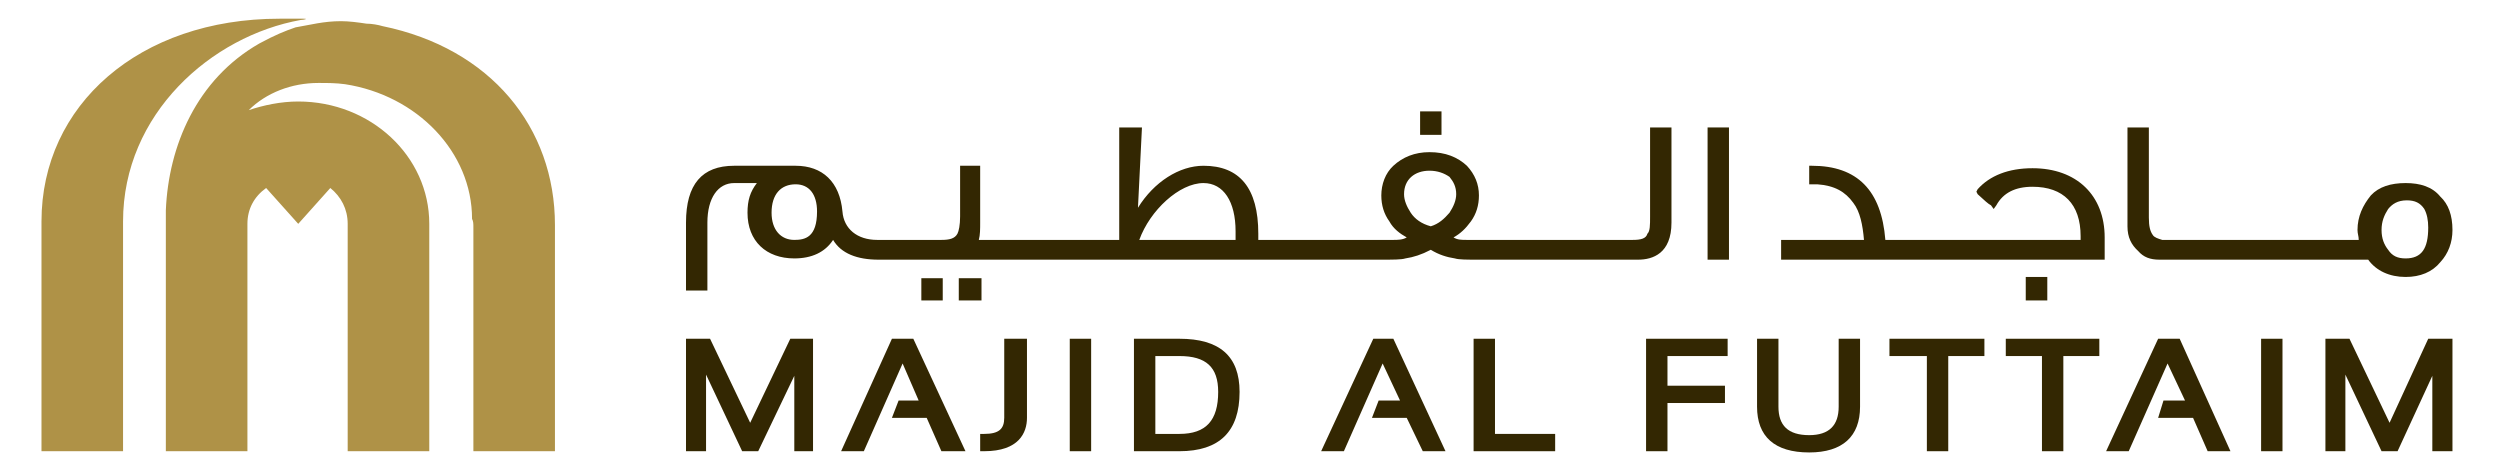 <svg width="190" height="36" viewBox="0 0 190 36" fill="none" xmlns="http://www.w3.org/2000/svg">
<path d="M60.062 25.745L57.014 32.132L53.965 25.745H52.136V34.292H53.66V28.469L56.404 34.292H57.624L60.367 28.563V34.292H61.79V25.745H60.062Z" fill="#332702"/>
<path d="M67.786 25.745L63.924 34.292H65.652L68.599 27.624L69.819 30.441H68.294L67.786 31.756H70.428L71.546 34.292H73.376L69.412 25.745H67.786Z" fill="#332702"/>
<path d="M76.322 31.756C76.322 32.601 75.916 32.977 74.798 32.977H74.493V34.292H74.798C77.441 34.292 78.05 32.883 78.05 31.756V25.745H76.322V31.756Z" fill="#332702"/>
<path d="M81.302 34.292H82.927V25.745H81.302V34.292Z" fill="#332702"/>
<path d="M89.635 25.745H86.18V34.292H89.635C92.684 34.292 94.208 32.789 94.208 29.784C94.208 27.06 92.684 25.745 89.635 25.745ZM89.635 32.977H87.806V27.06H89.635C91.668 27.06 92.582 27.905 92.582 29.784C92.582 31.944 91.668 32.977 89.635 32.977Z" fill="#332702"/>
<path d="M104.37 25.745L100.407 34.292H102.135L105.081 27.624L106.403 30.441H104.777L104.269 31.756H106.911L108.131 34.292H109.858L105.895 25.745H104.37Z" fill="#332702"/>
<path d="M111.993 25.745V34.292H118.192V32.977H113.619V25.745H111.993Z" fill="#332702"/>
<path d="M125.101 25.745V34.292H126.728V30.629H131.097V29.314H126.728V27.06H131.3V25.745H125.101Z" fill="#332702"/>
<path d="M139.739 30.911C139.739 32.319 139.021 33.071 137.499 33.071C135.874 33.071 135.162 32.319 135.162 30.911V25.745H133.536V30.911C133.536 33.165 134.857 34.386 137.499 34.386C140.037 34.386 141.364 33.165 141.364 30.911V25.745H139.739V30.911Z" fill="#332702"/>
<path d="M143.598 25.745V27.06H146.442V34.292H148.067V27.06H150.815V25.745H143.598Z" fill="#332702"/>
<path d="M152.44 25.745V27.06H155.189V34.292H156.814V27.06H159.549V25.745H152.44Z" fill="#332702"/>
<path d="M164.018 25.745L160.064 34.292H161.783L164.735 27.624L166.062 30.441H164.424L164.018 31.756H166.672L167.782 34.292H169.515L165.656 25.745H164.018Z" fill="#332702"/>
<path d="M171.844 34.292H173.469V25.745H171.844V34.292Z" fill="#332702"/>
<path d="M184.545 25.745L181.607 32.132L178.56 25.745H176.732V34.292H178.249V28.469L180.998 34.292H182.216L184.857 28.563V34.292H186.387V25.745H184.545Z" fill="#332702"/>
<path d="M70.022 22.834H71.648V21.144H70.022V22.834Z" fill="#332702"/>
<path d="M74.594 21.144H72.867V22.834H74.594V21.144Z" fill="#332702"/>
<path d="M109.554 8.465H107.928V10.249H109.554V8.465Z" fill="#332702"/>
<path d="M127.032 16.918V9.686H125.406V16.448C125.406 17.105 125.406 17.575 125.203 17.763C125.101 18.138 124.695 18.233 124.086 18.233H111.484C111.077 18.233 110.773 18.233 110.468 18.044C110.976 17.763 111.382 17.387 111.79 16.824C112.196 16.26 112.399 15.603 112.399 14.852C112.399 14.007 112.094 13.255 111.484 12.598C110.773 11.94 109.859 11.564 108.639 11.564C107.522 11.564 106.606 11.94 105.895 12.598C105.285 13.16 104.98 14.007 104.98 14.852C104.98 15.603 105.183 16.26 105.591 16.824C105.895 17.387 106.403 17.763 106.911 18.044C106.606 18.233 106.2 18.233 105.895 18.233H95.631C95.631 18.044 95.631 17.95 95.631 17.763C95.631 14.288 94.208 12.598 91.465 12.598C89.635 12.598 87.705 13.818 86.485 15.79L86.789 9.686H85.061V18.233H74.391C74.493 17.857 74.493 17.387 74.493 16.918V12.598H72.968V16.448C72.968 17.105 72.867 17.575 72.765 17.763C72.562 18.138 72.156 18.233 71.546 18.233H66.668C65.144 18.233 64.127 17.387 64.026 16.073C63.823 13.818 62.501 12.598 60.469 12.598H55.794C53.356 12.598 52.136 14.007 52.136 16.918V22.083H53.762V16.918C53.762 15.039 54.574 13.913 55.794 13.913H57.522C57.014 14.569 56.81 15.227 56.81 16.167C56.81 18.327 58.233 19.64 60.367 19.64C61.689 19.64 62.704 19.172 63.315 18.233C63.924 19.265 65.144 19.735 66.769 19.735H104.878C105.895 19.735 106.505 19.735 106.809 19.64C107.419 19.547 108.029 19.359 108.74 18.984C109.35 19.359 109.96 19.547 110.57 19.64C110.874 19.735 111.484 19.735 112.399 19.735H124.492C125.609 19.735 127.032 19.265 127.032 16.918ZM108.639 12.973C109.248 12.973 109.757 13.16 110.163 13.443C110.468 13.818 110.671 14.194 110.671 14.758C110.671 15.227 110.468 15.697 110.163 16.167C109.757 16.635 109.35 17.012 108.74 17.199C108.029 17.012 107.522 16.635 107.215 16.167C106.911 15.697 106.708 15.227 106.708 14.758C106.708 13.63 107.522 12.973 108.639 12.973ZM93.904 17.575C93.904 17.763 93.904 18.044 93.904 18.233H86.586C87.4 15.978 89.635 13.913 91.465 13.913C92.988 13.913 93.904 15.32 93.904 17.575ZM60.367 18.233C59.352 18.233 58.639 17.48 58.639 16.167C58.639 14.758 59.352 14.007 60.469 14.007C61.486 14.007 62.095 14.758 62.095 16.073C62.095 18.044 61.181 18.233 60.367 18.233Z" fill="#332702"/>
<path d="M131.402 9.686H129.776V19.735H131.402V9.686Z" fill="#332702"/>
<path d="M159.955 18.044C159.955 14.852 157.829 12.785 154.471 12.785C152.643 12.785 151.221 13.349 150.301 14.382L150.206 14.569L150.301 14.758C150.815 15.227 151.113 15.509 151.316 15.603L151.519 15.884L151.722 15.603C152.237 14.664 153.144 14.194 154.471 14.194C156.814 14.194 158.127 15.509 158.127 17.95C158.127 18.044 158.127 18.138 158.127 18.233H143.287C142.989 14.475 141.161 12.598 137.702 12.598H137.499V14.007H138.11C139.427 14.1 140.24 14.569 140.849 15.415C141.364 16.073 141.567 17.105 141.662 18.233H135.365V19.735H159.955V18.044Z" fill="#332702"/>
<path d="M155.595 21.049H153.957V22.834H155.595V21.049Z" fill="#332702"/>
<path d="M164.126 19.735H179.982C180.591 20.58 181.607 21.049 182.826 21.049C183.936 21.049 184.857 20.674 185.466 19.923C186.075 19.265 186.387 18.42 186.387 17.48C186.387 16.354 186.075 15.509 185.466 14.945C184.857 14.194 183.936 13.913 182.826 13.913C181.702 13.913 180.794 14.194 180.185 14.851C179.576 15.603 179.17 16.448 179.17 17.48C179.17 17.763 179.264 17.95 179.264 18.233C173.78 18.233 164.627 18.233 164.329 18.233C164.017 18.138 163.72 18.044 163.611 17.857C163.408 17.575 163.313 17.199 163.313 16.542V9.686H161.688V17.199C161.688 18.044 161.986 18.608 162.501 19.078C162.907 19.547 163.408 19.735 164.126 19.735ZM182.826 19.64C182.216 19.64 181.81 19.453 181.499 18.984C181.201 18.608 180.998 18.138 180.998 17.48C180.998 16.824 181.201 16.354 181.499 15.884C181.81 15.509 182.216 15.226 182.92 15.226C183.53 15.226 183.936 15.415 184.247 15.884C184.45 16.26 184.545 16.729 184.545 17.293C184.545 18.889 184.044 19.64 182.826 19.64Z" fill="#332702"/>
<path d="M22.462 2.079C21.649 2.36 20.938 2.643 19.718 3.3C14.942 6.024 12.808 11.095 12.604 15.978C12.604 16.26 12.604 16.541 12.604 16.824V17.012V34.292H18.804V17.012C18.804 15.884 19.311 14.945 20.226 14.288L22.666 17.012L25.104 14.288C25.917 14.945 26.424 15.884 26.424 17.012V34.292H32.625V17.012C32.625 11.847 28.152 7.714 22.666 7.714C21.344 7.714 20.022 7.995 18.905 8.371C20.226 7.056 22.156 6.305 24.189 6.305C24.901 6.305 25.511 6.305 26.221 6.399C31.709 7.244 35.876 11.564 35.876 16.635C35.977 16.824 35.977 17.012 35.977 17.293V34.292H42.176C42.176 34.292 42.176 17.199 42.176 17.105C42.176 9.686 37.299 3.675 29.068 1.985C28.763 1.891 28.254 1.798 27.848 1.798C27.238 1.704 26.527 1.609 25.917 1.609C24.596 1.609 23.58 1.891 22.462 2.079ZM21.242 1.421C10.572 1.421 3.153 7.995 3.153 16.824V34.292H9.352C9.352 34.292 9.352 24.712 9.352 16.824C9.352 8.653 16.06 2.736 22.869 1.515C23.072 1.515 23.478 1.421 23.072 1.421H21.242Z" fill="#AF9247"/>
</svg>
